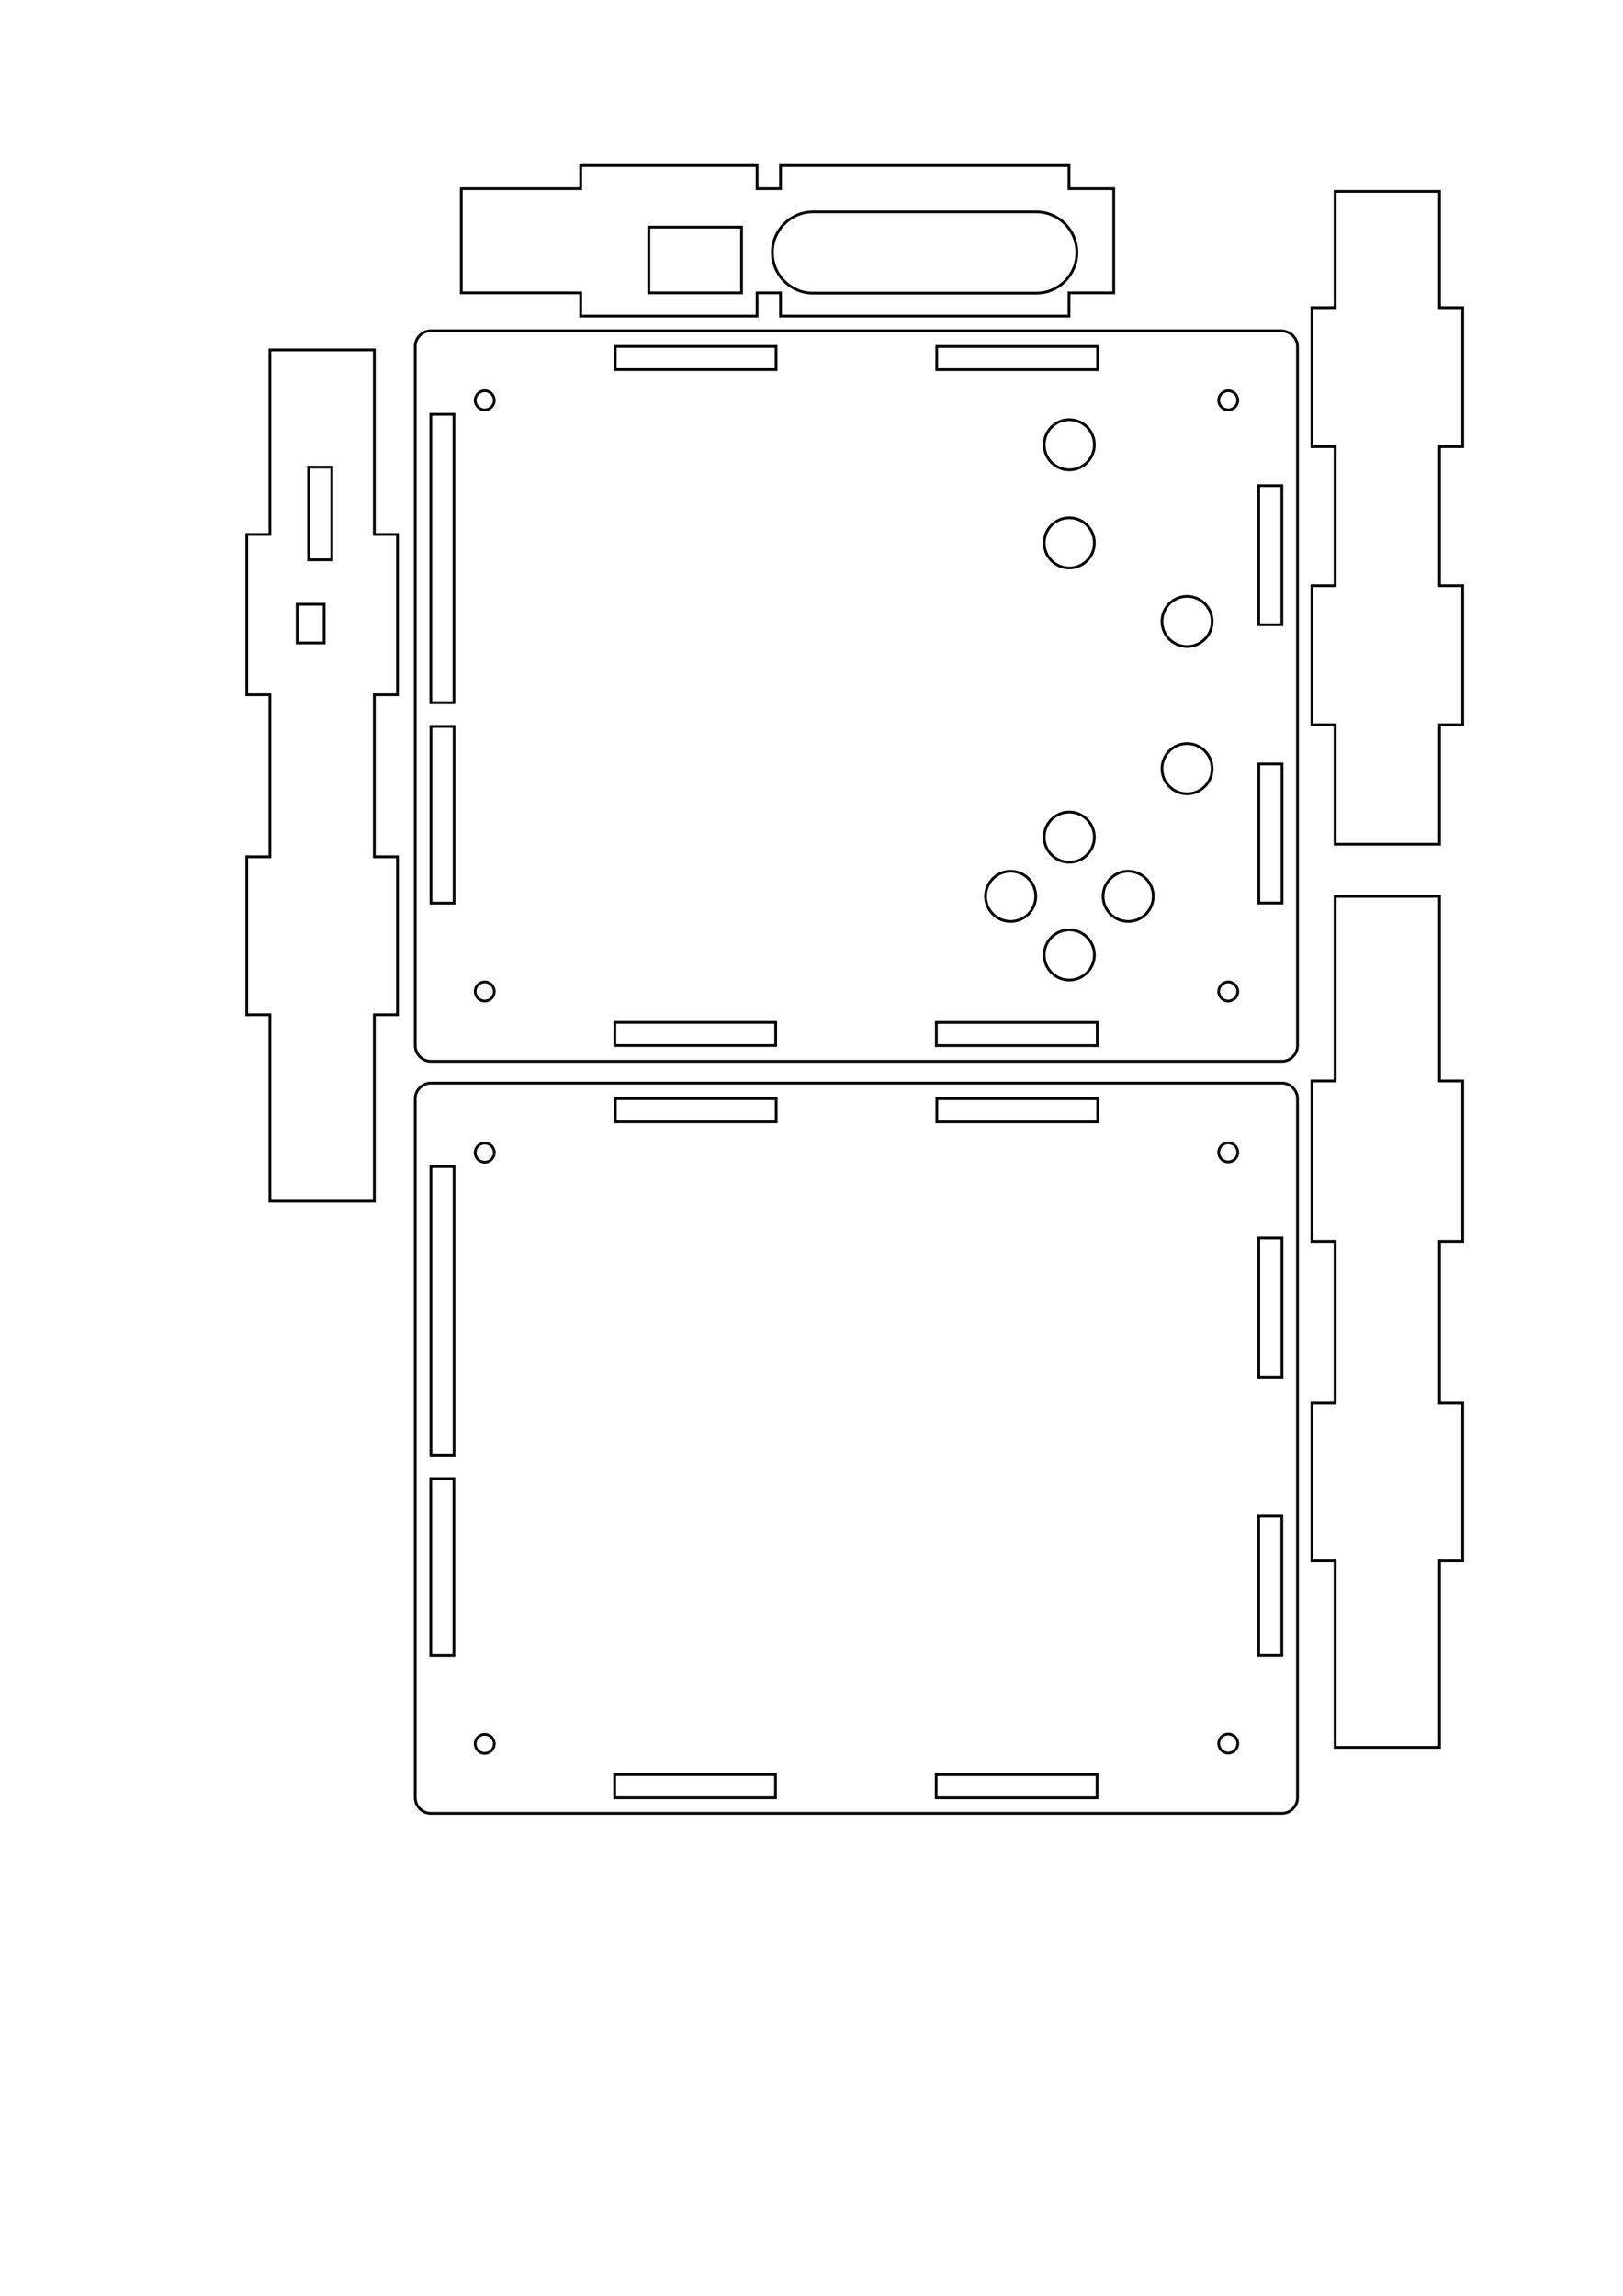 <?xml version="1.0" encoding="utf-8"?>
<!-- Generator: Adobe Illustrator 24.3.0, SVG Export Plug-In . SVG Version: 6.00 Build 0)  -->
<svg version="1.1" xmlns="http://www.w3.org/2000/svg" xmlns:xlink="http://www.w3.org/1999/xlink" x="0px" y="0px"
	 viewBox="0 0 595.3 841.9" style="enable-background:new 0 0 595.3 841.9;" xml:space="preserve">
<style type="text/css">
	.st0{fill:none;stroke:#000000;stroke-miterlimit:10;}
</style>
<g id="Warstwa_3">
	<rect x="238" y="83.3" class="st0" width="34" height="24.1"/>
	<rect x="113.2" y="171.3" class="st0" width="8.5" height="34"/>
	<rect x="109" y="221.6" class="st0" width="9.9" height="14.2"/>
	<g>
		<path class="st0" d="M395,92.6c0,8.2-6.7,14.9-14.9,14.9h-81.9c-8.2,0-14.9-6.7-14.9-14.9s6.7-14.9,14.9-14.9h81.9
			C388.3,77.7,395,84.4,395,92.6z"/>
	</g>
</g>
<g id="Warstwa_2">
	<g>
		<path class="st0" d="M470.2,121.4c3.1,0,5.7,2.6,5.7,5.7v256.4c0,3.1-2.6,5.7-5.7,5.7H158c-3.1,0-5.7-2.6-5.7-5.7V127
			c0-3.1,2.6-5.7,5.7-5.7H470.2z"/>
	</g>
	<circle class="st0" cx="435.4" cy="281.9" r="9.2"/>
	<circle class="st0" cx="435.4" cy="227.9" r="9.2"/>
	<circle class="st0" cx="392.2" cy="199.1" r="9.2"/>
	<circle class="st0" cx="392.2" cy="163.1" r="9.2"/>
	<circle class="st0" cx="392.2" cy="350.2" r="9.2"/>
	<circle class="st0" cx="392.2" cy="307" r="9.2"/>
	<circle class="st0" cx="413.8" cy="328.7" r="9.2"/>
	<circle class="st0" cx="370.7" cy="328.7" r="9.2"/>
	<circle class="st0" cx="450.5" cy="146.8" r="3.5"/>
	<circle class="st0" cx="450.5" cy="363.6" r="3.5"/>
	<circle class="st0" cx="177.8" cy="363.6" r="3.5"/>
	<circle class="st0" cx="177.8" cy="146.8" r="3.5"/>
	
		<rect x="440.4" y="199.3" transform="matrix(6.123234e-17 -1 1 6.123234e-17 262.373 669.508)" class="st0" width="51" height="8.5"/>
	
		<rect x="440.4" y="301.4" transform="matrix(6.123234e-17 -1 1 6.123234e-17 160.325 771.555)" class="st0" width="51" height="8.5"/>
	
		<rect x="109.4" y="200.6" transform="matrix(6.123234e-17 -1 1 6.123234e-17 -42.577 367.131)" class="st0" width="105.8" height="8.5"/>
	
		<rect x="129.9" y="294.6" transform="matrix(6.123234e-17 -1 1 6.123234e-17 -136.528 461.081)" class="st0" width="64.8" height="8.5"/>
	
		<rect x="250.7" y="349.7" transform="matrix(6.123234e-17 -1 1 6.123234e-17 -124.178 634.118)" class="st0" width="8.5" height="59"/>
	
		<rect x="368.6" y="349.7" transform="matrix(6.123234e-17 -1 1 6.123234e-17 -6.257 752.039)" class="st0" width="8.5" height="59"/>
	
		<rect x="250.9" y="101.8" transform="matrix(6.123234e-17 -1 1 6.123234e-17 123.864 386.432)" class="st0" width="8.5" height="59"/>
	
		<rect x="368.8" y="101.8" transform="matrix(6.123234e-17 -1 1 6.123234e-17 241.785 504.353)" class="st0" width="8.5" height="59"/>
	<polygon class="st0" points="489.7,70.2 489.7,112.8 481.2,112.8 481.2,163.8 489.7,163.8 489.7,214.8 481.2,214.8 481.2,265.8 
		489.7,265.8 489.7,309.6 528,309.6 528,265.8 536.5,265.8 536.5,214.8 528,214.8 528,163.8 536.5,163.8 536.5,112.8 528,112.8 
		528,70.2 	"/>
	<polygon class="st0" points="536.5,455.2 536.5,396.4 528,396.4 528,328.7 489.7,328.7 489.7,396.4 481.2,396.4 481.2,455.2 
		489.7,455.2 489.7,514.6 481.2,514.6 481.2,572.4 489.7,572.4 489.7,640.8 528,640.8 528,572.4 536.5,572.4 536.5,514.6 528,514.6 
		528,455.2 	"/>
	<polygon class="st0" points="408.5,69.2 392.1,69.2 392.1,60.7 286.3,60.7 286.3,69.2 277.7,69.2 277.7,60.7 213,60.7 213,69.2 
		169.2,69.2 169.2,107.4 213,107.4 213,115.9 277.7,115.9 277.7,107.4 286.3,107.4 286.3,115.9 392.1,115.9 392.1,107.4 
		408.5,107.4 	"/>
	<polygon class="st0" points="145.8,254.8 145.8,196 137.3,196 137.3,128.3 99,128.3 99,196 90.5,196 90.5,254.8 99,254.8 99,314.2 
		90.5,314.2 90.5,372.1 99,372.1 99,440.5 137.3,440.5 137.3,372.1 145.8,372.1 145.8,314.2 137.3,314.2 137.3,254.8 	"/>
	<g>
		<path class="st0" d="M470.2,397.2c3.1,0,5.7,2.6,5.7,5.7v256.4c0,3.1-2.6,5.7-5.7,5.7H158c-3.1,0-5.7-2.6-5.7-5.7V402.9
			c0-3.1,2.6-5.7,5.7-5.7H470.2z"/>
	</g>
	<circle class="st0" cx="450.5" cy="422.6" r="3.5"/>
	<circle class="st0" cx="450.5" cy="639.4" r="3.5"/>
	<circle class="st0" cx="177.8" cy="639.5" r="3.5"/>
	<circle class="st0" cx="177.8" cy="422.7" r="3.5"/>
	
		<rect x="440.4" y="475.2" transform="matrix(6.123234e-17 -1 1 6.123234e-17 -13.494 945.374)" class="st0" width="51" height="8.5"/>
	
		<rect x="440.4" y="577.2" transform="matrix(6.123234e-17 -1 1 6.123234e-17 -115.541 1047.422)" class="st0" width="51" height="8.5"/>
	
		<rect x="109.4" y="476.5" transform="matrix(6.123234e-17 -1 1 6.123234e-17 -318.444 642.998)" class="st0" width="105.8" height="8.5"/>
	
		<rect x="129.9" y="570.4" transform="matrix(6.123234e-17 -1 1 6.123234e-17 -412.394 736.948)" class="st0" width="64.8" height="8.5"/>
	
		<rect x="250.7" y="625.5" transform="matrix(6.123234e-17 -1 1 6.123234e-17 -400.045 909.985)" class="st0" width="8.5" height="59"/>
	
		<rect x="368.6" y="625.5" transform="matrix(6.123234e-17 -1 1 6.123234e-17 -282.124 1027.906)" class="st0" width="8.5" height="59"/>
	
		<rect x="250.9" y="377.7" transform="matrix(6.123234e-17 -1 1 6.123234e-17 -152.003 662.299)" class="st0" width="8.5" height="59"/>
	
		<rect x="368.8" y="377.7" transform="matrix(6.123234e-17 -1 1 6.123234e-17 -34.082 780.22)" class="st0" width="8.5" height="59"/>
</g>
</svg>

